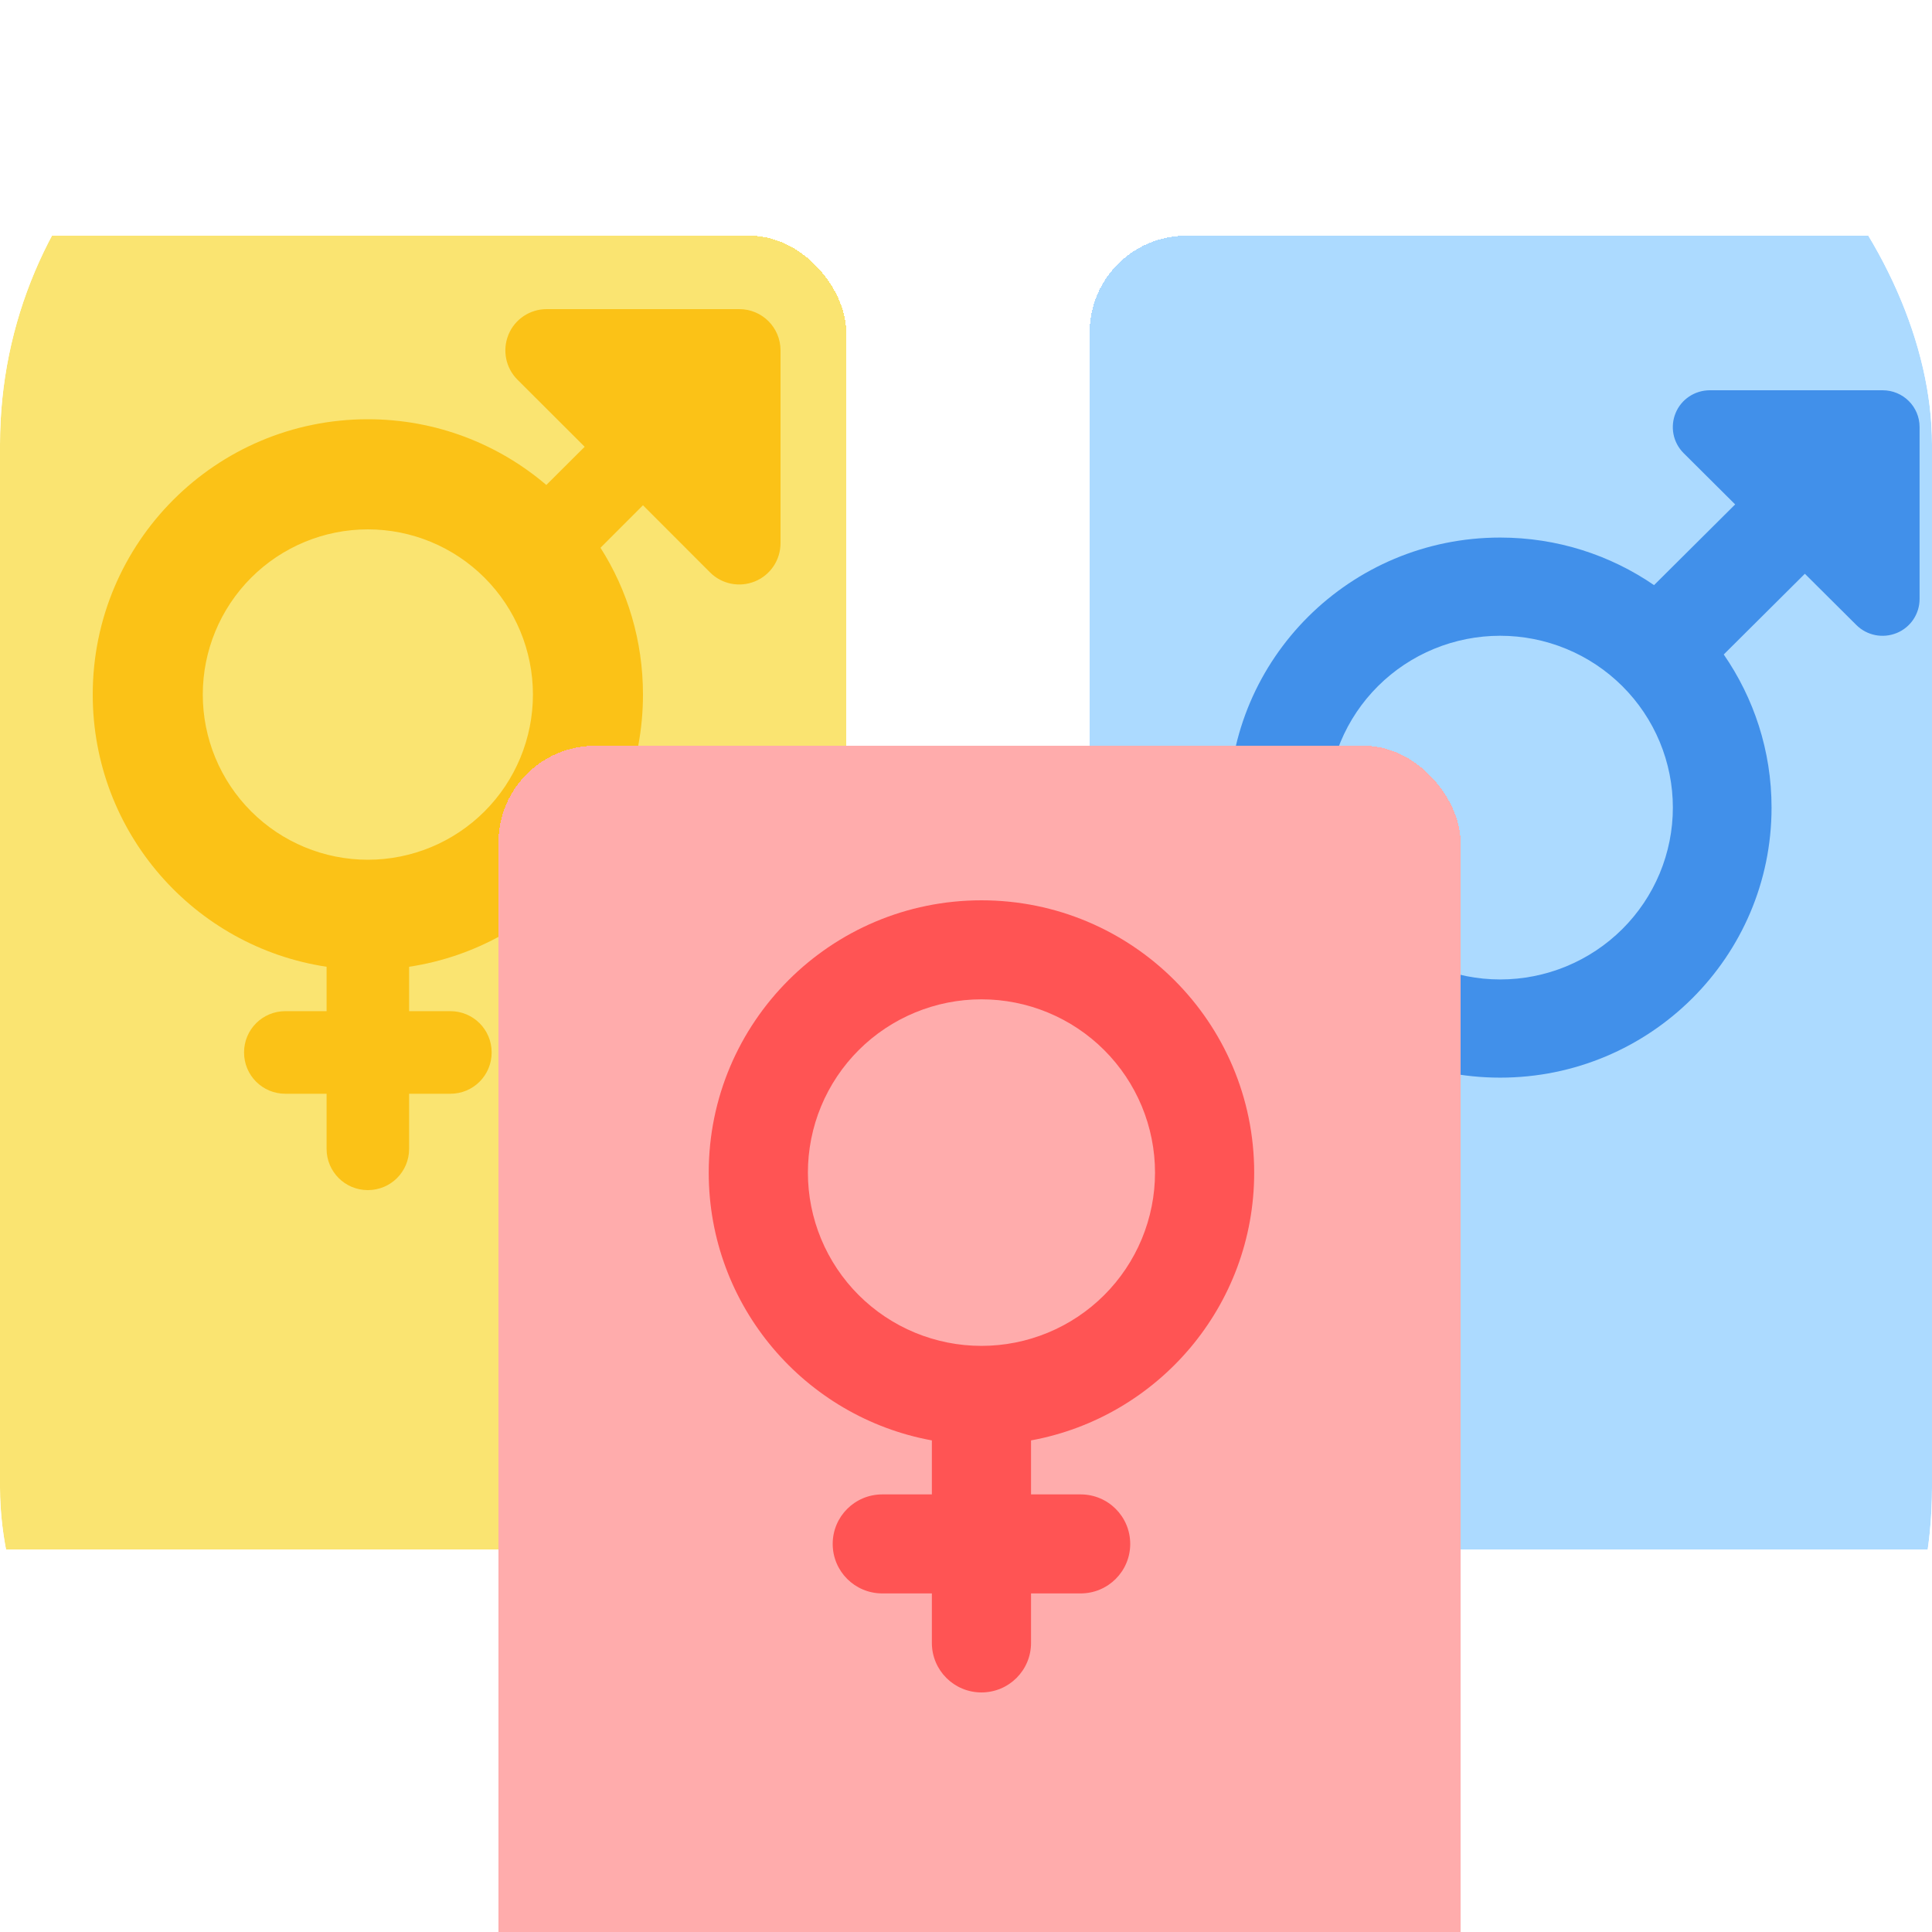 <svg width="500" height="500" viewBox="0 0 500 500" fill="none" xmlns="http://www.w3.org/2000/svg">
<g clip-path="url(#clip0_85_2)">
<rect width="500" height="500" rx="115" fill="white"/>
<g filter="url(#filter0_df_85_2)">
<rect x="278" y="56" width="249" height="340" rx="25" fill="#ACDAFF" shape-rendering="crispEdges"/>
<path d="M429.653 101.877C431.13 98.303 434.642 96 438.513 96H483.21C488.518 96 492.788 100.249 492.788 105.53V150.004C492.788 153.855 490.473 157.35 486.881 158.819C483.29 160.288 479.179 159.494 476.426 156.754L463.096 143.491L442.105 164.378C449.887 175.655 454.476 189.275 454.476 204.007C454.476 242.604 423.029 273.894 384.238 273.894C345.448 273.894 314 242.604 314 204.007C314 165.41 345.448 134.12 384.238 134.12C399.004 134.12 412.732 138.647 424.066 146.43L445.058 125.543L431.729 112.28C428.975 109.541 428.177 105.451 429.653 101.877ZM384.238 248.481C390.108 248.481 395.92 247.33 401.343 245.095C406.766 242.86 411.693 239.584 415.844 235.455C419.994 231.325 423.286 226.422 425.533 221.026C427.779 215.631 428.935 209.847 428.935 204.007C428.935 198.167 427.779 192.384 425.533 186.988C423.286 181.592 419.994 176.689 415.844 172.56C411.693 168.43 406.766 165.154 401.343 162.919C395.92 160.684 390.108 159.534 384.238 159.534C378.368 159.534 372.556 160.684 367.133 162.919C361.71 165.154 356.783 168.43 352.633 172.56C348.482 176.689 345.19 181.592 342.943 186.988C340.697 192.384 339.541 198.167 339.541 204.007C339.541 209.847 340.697 215.631 342.943 221.026C345.19 226.422 348.482 231.325 352.633 235.455C356.783 239.584 361.71 242.86 367.133 245.095C372.556 247.33 378.368 248.481 384.238 248.481Z" fill="#4190EA"/>
</g>
<g filter="url(#filter1_df_85_2)">
<rect x="-34" y="56" width="249" height="340" rx="25" fill="#FAE471" shape-rendering="crispEdges"/>
<path d="M127.601 81.591C129.247 77.583 133.163 75 137.48 75H187.32C193.238 75 198 79.765 198 85.688V135.562C198 139.882 195.419 143.801 191.414 145.448C187.409 147.096 182.825 146.205 179.755 143.133L162.4 125.766L151.408 136.765C158.395 147.72 162.4 160.767 162.4 174.75C162.4 210.464 136.145 240.033 101.88 245.198V256.688H112.56C118.478 256.688 123.24 261.452 123.24 267.375C123.24 273.298 118.478 278.062 112.56 278.062H101.88V292.312C101.88 298.235 97.118 303 91.2 303C85.281 303 80.52 298.235 80.52 292.312V278.062H69.84C63.922 278.062 59.16 273.298 59.16 267.375C59.16 261.452 63.922 256.688 69.84 256.688H80.52V245.198C46.255 240.033 20 210.464 20 174.75C20 135.384 51.862 103.5 91.2 103.5C108.822 103.5 124.975 109.912 137.391 120.511L147.315 110.625L129.915 93.258C126.844 90.185 125.954 85.598 127.601 81.591ZM133.92 174.75C133.92 163.412 129.419 152.538 121.408 144.521C113.396 136.504 102.53 132 91.2 132C79.87 132 69.004 136.504 60.992 144.521C52.981 152.538 48.48 163.412 48.48 174.75C48.48 186.088 52.981 196.962 60.992 204.979C69.004 212.996 79.87 217.5 91.2 217.5C102.53 217.5 113.396 212.996 121.408 204.979C129.419 196.962 133.92 186.088 133.92 174.75Z" fill="#FBC217"/>
</g>
<g filter="url(#filter2_d_85_2)">
<rect x="125" y="188" width="249" height="340" rx="25" fill="#FFACAC" shape-rendering="crispEdges"/>
<path d="M205.083 298.469C205.083 292.58 206.245 286.748 208.502 281.308C210.76 275.867 214.068 270.924 218.239 266.759C222.41 262.595 227.362 259.292 232.811 257.039C238.261 254.785 244.101 253.625 250 253.625C255.899 253.625 261.739 254.785 267.189 257.039C272.638 259.292 277.59 262.595 281.761 266.759C285.932 270.924 289.24 275.867 291.498 281.308C293.755 286.748 294.917 292.58 294.917 298.469C294.917 304.358 293.755 310.189 291.498 315.63C289.24 321.07 285.932 326.014 281.761 330.178C277.59 334.342 272.638 337.645 267.189 339.899C261.739 342.153 255.899 343.312 250 343.312C244.101 343.312 238.261 342.153 232.811 339.899C227.362 337.645 222.41 334.342 218.239 330.178C214.068 326.014 210.76 321.07 208.502 315.63C206.245 310.189 205.083 304.358 205.083 298.469ZM262.833 367.776C295.679 361.771 320.583 333.022 320.583 298.469C320.583 259.551 288.981 228 250 228C211.019 228 179.417 259.551 179.417 298.469C179.417 333.022 204.321 361.771 237.167 367.776V381.75H224.333C217.235 381.75 211.5 387.476 211.5 394.562C211.5 401.649 217.235 407.375 224.333 407.375H237.167V420.188C237.167 427.274 242.902 433 250 433C257.098 433 262.833 427.274 262.833 420.188V407.375H275.667C282.765 407.375 288.5 401.649 288.5 394.562C288.5 387.476 282.765 381.75 275.667 381.75H262.833V367.776Z" fill="#FF5454"/>
</g>
</g>
<defs>
<filter id="filter0_df_85_2" x="273" y="51" width="262" height="354" filterUnits="userSpaceOnUse" color-interpolation-filters="sRGB">
<feFlood flood-opacity="0" result="BackgroundImageFix"/>
<feColorMatrix in="SourceAlpha" type="matrix" values="0 0 0 0 0 0 0 0 0 0 0 0 0 0 0 0 0 0 127 0" result="hardAlpha"/>
<feOffset dx="4" dy="5"/>
<feGaussianBlur stdDeviation="2"/>
<feComposite in2="hardAlpha" operator="out"/>
<feColorMatrix type="matrix" values="0 0 0 0 0 0 0 0 0 0 0 0 0 0 0 0 0 0 0.25 0"/>
<feBlend mode="normal" in2="BackgroundImageFix" result="effect1_dropShadow_85_2"/>
<feBlend mode="normal" in="SourceGraphic" in2="effect1_dropShadow_85_2" result="shape"/>
<feGaussianBlur stdDeviation="2.5" result="effect2_foregroundBlur_85_2"/>
</filter>
<filter id="filter1_df_85_2" x="-39" y="51" width="262" height="354" filterUnits="userSpaceOnUse" color-interpolation-filters="sRGB">
<feFlood flood-opacity="0" result="BackgroundImageFix"/>
<feColorMatrix in="SourceAlpha" type="matrix" values="0 0 0 0 0 0 0 0 0 0 0 0 0 0 0 0 0 0 127 0" result="hardAlpha"/>
<feOffset dx="4" dy="5"/>
<feGaussianBlur stdDeviation="2"/>
<feComposite in2="hardAlpha" operator="out"/>
<feColorMatrix type="matrix" values="0 0 0 0 0 0 0 0 0 0 0 0 0 0 0 0 0 0 0.25 0"/>
<feBlend mode="normal" in2="BackgroundImageFix" result="effect1_dropShadow_85_2"/>
<feBlend mode="normal" in="SourceGraphic" in2="effect1_dropShadow_85_2" result="shape"/>
<feGaussianBlur stdDeviation="2.5" result="effect2_foregroundBlur_85_2"/>
</filter>
<filter id="filter2_d_85_2" x="125" y="188" width="257" height="349" filterUnits="userSpaceOnUse" color-interpolation-filters="sRGB">
<feFlood flood-opacity="0" result="BackgroundImageFix"/>
<feColorMatrix in="SourceAlpha" type="matrix" values="0 0 0 0 0 0 0 0 0 0 0 0 0 0 0 0 0 0 127 0" result="hardAlpha"/>
<feOffset dx="4" dy="5"/>
<feGaussianBlur stdDeviation="2"/>
<feComposite in2="hardAlpha" operator="out"/>
<feColorMatrix type="matrix" values="0 0 0 0 0 0 0 0 0 0 0 0 0 0 0 0 0 0 0.25 0"/>
<feBlend mode="normal" in2="BackgroundImageFix" result="effect1_dropShadow_85_2"/>
<feBlend mode="normal" in="SourceGraphic" in2="effect1_dropShadow_85_2" result="shape"/>
</filter>
<clipPath id="clip0_85_2">
<rect width="500" height="500" rx="115" fill="white"/>
</clipPath>
</defs>
</svg>
